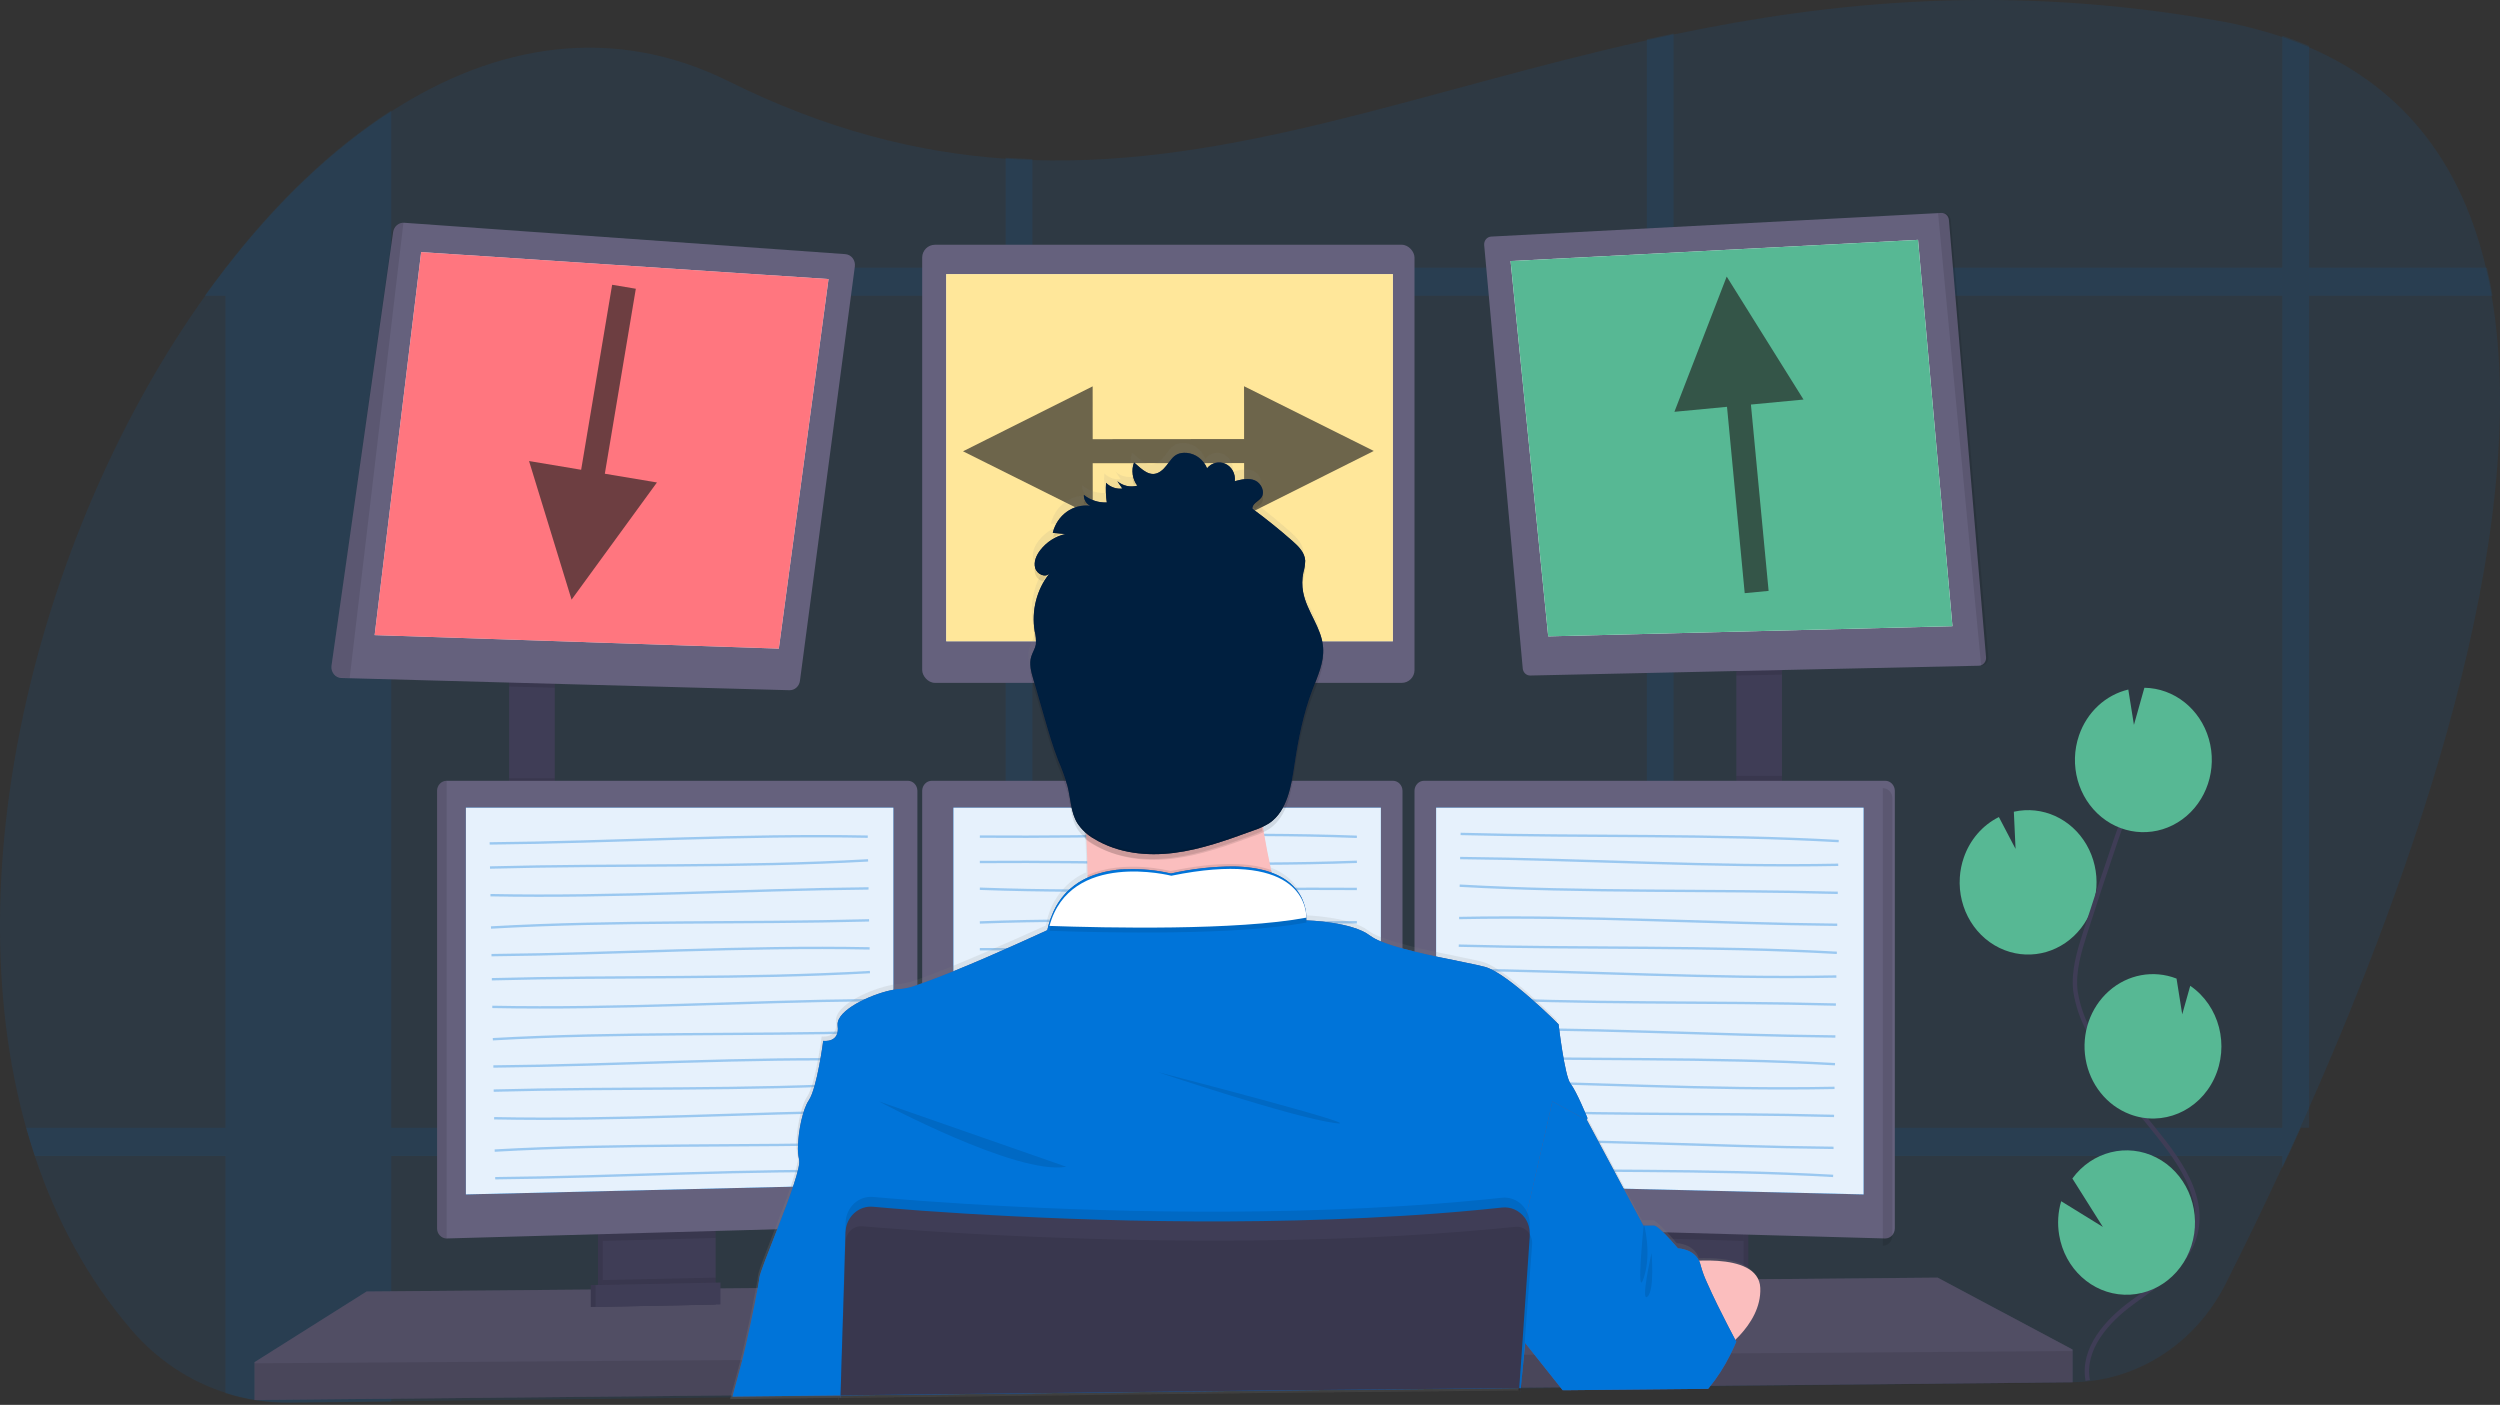 <?xml version="1.0" encoding="UTF-8"?>
<svg width="1041px" height="585px" viewBox="0 0 1041 585" version="1.1" xmlns="http://www.w3.org/2000/svg" xmlns:xlink="http://www.w3.org/1999/xlink">
    <rect x="0" y="0" width="1041" height="585" fill="#333333" stroke="none"/>
    <!-- Generator: Sketch 64 (93537) - https://sketch.com -->
    <title>pro-trader-blue</title>
    <desc>Created with Sketch.</desc>
    <defs>
        <polygon id="path-1" points="156 264.461 324.303 270.078 345 116.208 175.365 104.974"></polygon>
        <rect id="path-2" x="394" y="114.146" width="186" height="152.875"></rect>
        <polygon id="path-3" points="798.67 99.878 813 260.749 644.67 264.983 629 108.705"></polygon>
        <polygon id="path-4" points="372 336.324 372 493.121 194 497.352 194 336.324"></polygon>
        <polygon id="path-5" points="776 336.324 598 336.324 598 493.121 776 497.352"></polygon>
        <polygon id="path-6" points="575 336.324 575 493.121 397 497.352 397 336.324"></polygon>
        <linearGradient x1="49.992%" y1="100%" x2="49.992%" y2="-0.078%" id="linearGradient-7">
            <stop stop-color="#808080" stop-opacity="0.25" offset="0%"></stop>
            <stop stop-color="#808080" stop-opacity="0.12" offset="54%"></stop>
            <stop stop-color="#808080" stop-opacity="0.1" offset="100%"></stop>
        </linearGradient>
        <path d="M349.942,581.943 L349.942,581.057 L525.685,579.042 L632.76,577.988 L633.06,577.988 L632.95,579.548 L633.1,577.988 L633.291,577.988 L633.291,577.808 L634.662,563.623 L635.182,558.255 L635.342,556.578 L635.482,555.176 L641.666,533.439 L647.851,511.735 L653.054,493.458 L661,465.531 C661,465.531 656.497,454.457 653.995,451.293 C651.493,448.129 648.992,426.509 648.992,426.509 C648.992,426.509 627.637,405.068 618.3,402.601 C614.387,401.546 606.662,400.143 598.456,398.382 C595.384,397.728 592.232,397.032 589.2,396.273 C587.488,395.861 585.807,395.429 584.196,394.997 C581.06,394.171 577.97,393.164 574.94,391.98 C573.351,391.372 571.838,390.561 570.436,389.565 C563.081,383.881 544.648,383.237 543.938,383.237 C543.936,383.213 543.936,383.188 543.938,383.163 L543.938,383.069 C543.964,382.626 543.964,382.182 543.938,381.74 C543.938,381.318 543.938,380.822 543.848,380.263 C543.848,380.094 543.848,379.915 543.778,379.736 C543.728,379.356 543.668,378.955 543.578,378.534 C543.547,378.345 543.507,378.159 543.457,377.975 C543.167,376.704 542.748,375.47 542.207,374.294 C542.137,374.125 542.046,373.946 541.966,373.777 C541.476,372.803 540.907,371.875 540.265,371.003 C540.135,370.824 539.995,370.634 539.845,370.455 C539.025,369.436 538.114,368.504 537.123,367.671 C536.853,367.449 536.573,367.217 536.282,367.006 C536.121,366.868 535.95,366.741 535.772,366.627 L534.881,366.015 L534.051,365.509 C533.32,365.087 532.55,364.676 531.709,364.285 C531.449,364.159 531.169,364.043 530.889,363.927 C530.608,363.811 530.168,363.632 529.798,363.484 L529.738,363.484 L528.987,363.167 C528.417,362.967 527.836,362.788 527.226,362.609 L526.295,362.355 L525.295,362.113 L524.294,361.891 C523.293,361.68 522.223,361.491 521.102,361.343 L519.961,361.195 L518.79,361.069 L517.579,360.963 L515.858,360.858 L513.857,360.784 C505.03,360.784 496.228,361.769 487.598,363.726 C481.603,362.321 475.463,361.725 469.325,361.955 L468.455,361.955 L467.454,362.018 L466.814,362.018 L465.523,362.144 C465.092,362.144 464.652,362.239 464.222,362.303 C463.792,362.366 463.341,362.419 462.911,362.492 L462.25,362.609 C461.6,362.725 460.94,362.851 460.249,362.999 C460.029,363.041 459.809,363.094 459.589,363.157 C458.718,363.357 457.847,363.6 456.987,363.874 C456.556,364.001 456.126,364.148 455.696,364.306 C455.476,364.37 455.266,364.454 455.055,364.538 L454.415,364.781 L453.784,365.045 L453.034,365.361 C452.654,365.53 452.283,365.709 451.913,365.899 C451.703,365.994 451.493,366.099 451.293,366.215 C451.093,366.331 450.882,366.426 450.692,366.542 C448.43,367.774 446.339,369.329 444.478,371.162 L443.968,371.678 L443.467,372.216 C443.297,372.396 443.137,372.585 442.977,372.775 C442.325,373.527 441.717,374.319 441.156,375.148 C440.996,375.37 440.845,375.591 440.695,375.823 C440.06,376.81 439.485,377.839 438.974,378.903 C438.844,379.156 438.724,379.42 438.604,379.673 C437.787,381.454 437.118,383.307 436.602,385.209 C436.416,385.913 436.245,386.616 436.092,387.319 C436.092,387.319 414.907,397.169 397.335,404.299 C392.662,406.197 388.258,407.916 384.576,409.213 C383.505,409.593 382.504,409.941 381.574,410.268 C379.554,411.037 377.455,411.547 375.319,411.786 C374.313,411.804 373.309,411.903 372.317,412.082 C364.242,413.463 350.402,419.464 348.891,425.486 C348.768,425.967 348.734,426.468 348.791,426.963 C348.791,426.963 348.791,427.037 348.791,427.079 C349.791,434.461 342.787,433.407 342.787,433.407 C342.787,433.407 340.285,452.918 336.782,458.191 C334.251,461.987 332.519,470.456 332.299,476.847 C332.173,478.839 332.322,480.839 332.739,482.785 C332.739,482.838 332.739,482.89 332.739,482.933 C333.14,484.346 332.179,488.206 330.548,493.152 C328.777,498.584 326.195,505.333 323.713,511.703 C319.971,521.322 316.448,530.054 316.228,531.974 C316.138,532.828 315.878,534.357 315.517,536.329 C314.056,544.366 310.814,559.668 309.213,565.859 C308.022,570.479 306.291,576.806 305.1,581.152 C305.1,581.278 305.03,581.405 305,581.521 L349.862,581.057 L349.862,581.943 L350.002,581.943 L349.942,581.943 Z" id="path-8"></path>
        <path d="M473.575,202.225 C470.683,203.03 467.599,202.347 465.259,200.382 L467.338,203.426 C464.858,203.728 462.379,202.86 460.562,201.056 C460.373,203.781 460.481,206.52 460.882,209.219 C457.442,209.394 454.055,208.274 451.327,206.059 C451.217,208.006 452.27,209.818 453.965,210.599 C446.817,209.699 440.145,214.527 438.373,221.881 L443.59,222.386 C439.49,223.309 435.81,225.676 433.156,229.096 C431.557,231.203 430.337,233.899 431.037,236.47 C431.736,239.04 435.115,240.683 436.954,238.85 C431.658,245.511 429.427,254.298 430.857,262.856 C431.331,264.657 431.487,266.536 431.317,268.397 C430.987,270.135 429.947,271.641 429.428,273.337 C428.428,276.413 429.378,279.752 430.267,282.817 L434.955,299.059 C436.654,304.927 438.343,310.804 440.562,316.482 C442.133,320.071 443.469,323.77 444.56,327.553 C445.819,332.651 445.869,338.233 448.558,342.689 C450.401,345.493 452.864,347.782 455.734,349.357 C465.619,355.319 477.563,356.583 488.877,355.15 C500.192,353.718 511.046,349.768 521.811,345.849 C524.202,345.09 526.498,344.029 528.647,342.689 C536.094,337.549 537.753,327.036 539.142,317.777 C540.691,307.455 542.76,297.153 546.428,287.441 C548.607,281.658 551.426,275.791 550.946,269.597 C550.336,261.371 544.159,254.703 542.63,246.613 C542.118,243.909 542.142,241.123 542.7,238.429 C543.174,236.824 543.44,235.158 543.49,233.478 C543.32,230.086 540.681,227.474 538.202,225.294 C532.825,220.561 527.275,216.087 521.551,211.874 C521.261,209.767 523.98,208.861 525.209,207.197 C526.948,204.848 525.149,201.119 522.51,200.024 C519.872,198.928 516.913,199.645 514.165,200.371 C514.532,197.327 512.959,194.389 510.296,193.147 C507.632,191.905 504.511,192.654 502.621,194.989 C501.134,191.396 497.908,188.942 494.205,188.584 C487.578,188.037 487.448,193.377 483.21,196.316 C478.973,199.255 475.474,195.378 472.216,192.556 C470.997,195.803 471.516,199.489 473.575,202.225 L473.575,202.225 Z" id="path-9"></path>
        <path d="M723,558.637 C723,558.637 722.113,560.875 720.479,564.116 C718.006,569.102 714.996,573.768 711.509,578.019 L711.24,578.326 L709.626,578.326 L652.081,578.885 L650.706,578.885 L650.537,578.674 L639.374,564.644 L635.169,559.355 L634.999,559.134 L634.641,558.69 L634.441,558.437 L634.182,558.11 L626,547.827 L628.99,534.632 L634.083,512.399 L634.212,511.861 L635.209,507.638 L635.916,504.471 L638.288,494.147 L646.421,458.624 L660.871,466.541 L676.11,495.044 L684.292,510.351 L688.776,510.351 C689.624,510.351 691.567,512.083 693.52,514.078 C694.218,514.785 694.916,515.535 695.514,516.189 C697.287,518.132 698.693,519.799 698.693,519.799 C698.693,519.799 705.958,519.968 707.911,526.028 C708.012,526.321 708.095,526.621 708.16,526.925 C708.809,529.307 709.653,531.624 710.682,533.85 C711.968,536.817 713.582,540.184 715.216,543.552 C718.256,549.728 721.346,555.608 722.482,557.74 L722.621,558.004 L723,558.637 Z" id="path-10"></path>
    </defs>
    <g id="Page-1" stroke="none" stroke-width="1" fill="none" fill-rule="evenodd">
        <g id="pro-trader-blue">
            <path d="M961.214,461.862 C960.054,464.497 958.898,467.097 957.745,469.662 C955.945,473.647 954.169,477.554 952.416,481.383 C951.636,483.08 950.856,484.746 950.097,486.411 C941.499,504.931 933.471,521.311 926.653,534.782 C914.051,559.644 889.595,575.282 862.86,575.574 L711.25,577.313 L709.651,577.313 L696.654,577.461 L685.537,577.587 L651.446,577.977 L650.066,577.977 L632.711,578.178 L632.181,578.178 L525.21,579.4 L429.725,580.454 L418.618,580.581 L349.636,581.371 L349.556,581.371 L304.818,581.877 L304.338,581.877 L162.876,583.49 L120.557,583.975 C111.526,584.082 102.533,582.724 93.894,579.948 C78.86,575.16 65.349,566.141 54.815,553.86 C36.64,532.748 23.393,508.114 14.495,481.383 C13.209,477.526 12.009,473.618 10.896,469.662 C-19.905,359.882 17.645,218.248 85.227,123.467 C88.059,119.504 90.938,115.639 93.864,111.873 L93.934,111.788 C114.719,84.889 138.023,62.416 162.846,46.437 C206.834,18.072 255.571,10.082 303.509,33.893 C344.068,54.047 381.938,63.523 418.648,66.095 C422.357,66.348 426.066,66.538 429.755,66.653 C513.963,69.447 592.882,37.456 685.557,16.807 C689.246,15.985 692.945,15.173 696.674,14.404 C762.786,0.532 836.127,-6.783 923.344,8.596 C932.405,10.157 941.346,12.411 950.097,15.342 C953.942,16.649 957.648,18.054 961.214,19.558 C1002.843,37.414 1025.547,70.406 1035.194,111.746 C1036.107,115.583 1036.897,119.486 1037.563,123.457 C1054.669,222.897 1004.572,363.951 961.214,461.862 Z" id="path13" fill="#0074D9" fill-rule="nonzero" opacity="0.1"></path>
            <path d="M834.769,395.663 C846.143,400.025 858.887,396.333 866.553,386.453 C874.219,376.574 875.135,362.664 868.836,351.762 C862.538,340.859 850.4,335.344 838.564,338.006 L839.277,353.479 L832.338,340.219 C825.528,343.595 820.267,349.685 817.711,357.152 C816.803,359.767 816.251,362.505 816.072,365.284 C815.172,378.68 822.804,391.081 834.769,395.663 L834.769,395.663 Z" id="path10" fill="#57B894" fill-rule="nonzero"></path>
            <g id="g27" opacity="0.1" transform="translate(10, 13.249)" fill="#0074D9" fill-rule="nonzero">
                <path d="M152.9,32.797 L152.9,570.39 L110.57,570.875 C101.537,570.983 92.541,569.624 83.9,566.846 L83.9,98.2 L83.97,98.2 C104.76,71.247 128.07,48.757 152.9,32.797 Z" id="path15"></path>
                <path d="M1027.9,109.888 L75.26,109.888 C78.093,105.922 80.973,102.054 83.9,98.284 L83.9,98.2 L1025.53,98.2 C1026.443,102.019 1027.233,105.915 1027.9,109.888 Z" id="path17"></path>
                <path d="M951.48,5.907 L951.48,456.346 L948.01,456.346 C946.21,460.333 944.433,464.243 942.68,468.076 C941.9,469.775 941.12,471.441 940.36,473.108 L940.36,1.646 C944.207,2.954 947.913,4.374 951.48,5.907 Z" id="path19"></path>
                <path d="M686.87,0.707 L686.87,564.282 L675.75,564.409 L675.75,3.112 C679.44,2.289 683.14,1.477 686.87,0.707 Z" id="path21"></path>
                <path d="M419.88,52.998 L419.88,567.341 L408.77,567.468 L408.77,52.439 C412.48,52.692 416.19,52.839 419.88,52.998 Z" id="path23"></path>
                <path d="M948.01,456.356 C946.21,460.344 944.433,464.254 942.68,468.087 L4.51,468.087 C3.223,464.226 2.023,460.316 0.91,456.356 L948.01,456.356 Z" id="path25"></path>
            </g>
            <rect id="rect29" fill="#3F3D56" fill-rule="nonzero" x="212" y="280.27" width="19" height="61.15"></rect>
            <rect id="rect31" fill="#3F3D56" fill-rule="nonzero" x="723" y="277.213" width="19" height="64.207"></rect>
            <path d="M869.331,574.808 C866.898,561.632 877.44,549.95 887.853,542.358 C898.265,534.765 910.432,527.305 913.984,514.419 C919.091,495.9 903.881,478.941 892.044,464.316 C883.261,453.462 875.719,441.539 869.575,428.797 C866.904,423.792 865.085,418.325 864.201,412.647 C863.268,404.439 865.747,396.271 868.245,388.441 C876.566,362.357 885.463,336.492 894.935,310.845" id="path12" stroke="#3F3D56" stroke-width="1.832"></path>
            <polygon id="polygon33" fill="#65617D" fill-rule="nonzero" points="863 561.948 863 575.607 711.08 577.078 709.46 577.109 651.72 577.666 650.34 577.687 632.79 577.845 632.27 577.845 525.29 578.885 349.68 580.598 349.53 580.598 304.88 581.039 304.4 581.049 106 582.962 106 567.201 152.65 537.782 246.25 536.963 248.25 536.952 248.91 536.942 250.91 536.91 295.85 536.521 297.86 536.511 298.5 536.5 300.5 536.49 314.91 536.364 315.29 536.353 350.84 536.038 351.13 536.038 628.53 533.58 635.32 533.527 636 533.527 641.18 533.474 678.83 533.149 680.83 533.117 682.68 533.096 683.64 533.096 695.35 533.002 697.67 532.97 700.78 532.949 710.53 532.855 726 532.718 728 532.697 731.48 532.676 732.13 532.676 806.84 532.003"></polygon>
            <path d="M865.711,306.193 C869.019,296.562 876.752,289.374 886.225,287.125 L888.572,301.839 L892.922,286.385 C905.317,286.579 916.172,295.204 919.771,307.72 C923.369,320.235 918.887,333.769 908.684,341.197 C898.48,348.624 884.897,348.241 875.084,340.248 C865.272,332.256 861.483,318.487 865.711,306.193 L865.711,306.193 Z" id="path16" fill="#57B894" fill-rule="nonzero"></path>
            <polygon id="polygon35" fill="#000000" fill-rule="nonzero" opacity="0.2" points="863 561.948 863 575.607 711.08 577.078 709.46 577.109 651.72 577.666 650.34 577.687 632.79 577.845 632.27 577.845 525.29 578.885 349.68 580.598 349.53 580.598 304.88 581.039 304.4 581.049 106 582.962 106 567.201 152.65 537.782 246.25 536.963 248.25 536.952 248.91 536.942 250.91 536.91 295.85 536.521 297.86 536.511 298.5 536.5 300.5 536.49 314.91 536.364 315.29 536.353 350.84 536.038 351.13 536.038 628.53 533.58 635.32 533.527 636 533.527 641.18 533.474 678.83 533.149 680.83 533.117 682.68 533.096 683.64 533.096 695.35 533.002 697.67 532.97 700.78 532.949 710.53 532.855 726 532.718 728 532.697 731.48 532.676 732.13 532.676 806.84 532.003"></polygon>
            <path d="M296,508.563 L296,534.817 C296.001,537.356 294.644,539.668 292.513,540.757 C291.735,541.162 290.885,541.382 290.022,541.4 L255.247,542.193 C254.319,542.217 253.398,542.008 252.557,541.582 C250.387,540.512 248.997,538.179 249,535.611 L249,508.563 L296,508.563 Z" id="path37" fill="#3F3D56" fill-rule="nonzero"></path>
            <path d="M296,508.563 L296,534.817 C296.001,537.356 294.644,539.668 292.513,540.757 C291.735,541.162 290.885,541.382 290.022,541.4 L255.247,542.193 C254.319,542.217 253.398,542.008 252.557,541.582 C250.387,540.512 248.997,538.179 249,535.611 L249,508.563 L296,508.563 Z" id="path39" fill="#000000" fill-rule="nonzero" opacity="0.1"></path>
            <path d="M298,508.563 L298,534.817 C298.001,537.356 296.644,539.668 294.513,540.757 C293.735,541.162 292.885,541.382 292.022,541.4 L257.247,542.193 C256.319,542.217 255.398,542.008 254.557,541.582 C252.387,540.512 250.997,538.179 251,535.611 L251,508.563 L298,508.563 Z" id="path41" fill="#3F3D56" fill-rule="nonzero"></path>
            <rect id="rect43" fill="#3F3D56" fill-rule="nonzero" x="681" y="510.601" width="47" height="33.632"></rect>
            <rect id="rect45" fill="#000000" fill-rule="nonzero" opacity="0.1" x="681" y="510.601" width="47" height="33.632"></rect>
            <rect id="rect47" fill="#3F3D56" fill-rule="nonzero" x="679" y="510.601" width="47" height="33.632"></rect>
            <polygon id="polygon49" fill="#000000" fill-rule="nonzero" opacity="0.1" points="231 280.27 231 286.385 212 285.862 212 280.27"></polygon>
            <path d="M355.958,110.956 L333.098,283.499 C332.798,285.781 330.914,287.462 328.722,287.404 L145.678,282.416 L142.204,282.321 C140.98,282.291 139.827,281.714 139.032,280.737 C138.237,279.759 137.876,278.472 138.038,277.197 L163.702,96.574 C164.045,94.254 166.02,92.596 168.248,92.754 L351.953,105.821 C353.151,105.894 354.266,106.491 355.027,107.466 C355.787,108.441 356.125,109.707 355.958,110.956 L355.958,110.956 Z" id="path51" fill="#65617D" fill-rule="nonzero"></path>
            <g id="polygon53" fill-rule="nonzero">
                <use fill="#D4DFEC" xlink:href="#path-1"></use>
                <use fill="#FF767F" xlink:href="#path-1"></use>
            </g>
            <path id="Line" d="M254.895,118.581 L264.757,120.233 L263.931,125.164 L251.852,197.263 L273.551,200.898 L238,249.695 L220.293,191.976 L241.99,195.611 L254.069,123.512 L254.895,118.581 Z" fill-opacity="0.66" fill="#222222" fill-rule="nonzero"></path>
            <rect id="rect55" fill="#65617D" fill-rule="nonzero" x="384" y="101.916" width="205" height="182.43" rx="5.33"></rect>
            <g id="rect57" fill-rule="nonzero">
                <use fill="#D4DFEC" xlink:href="#path-2"></use>
                <use fill="#FFE79A" xlink:href="#path-2"></use>
            </g>
            <polygon id="polygon59" fill="#000000" fill-rule="nonzero" opacity="0.1" points="742 277.213 742 280.909 723 281.289 723 277.213"></polygon>
            <path d="M886.82,463.951 C900.426,469.162 915.57,462.767 922.016,449.089 C928.463,435.411 924.161,418.803 912.017,410.492 L908.677,422.36 L906.309,407.482 C906.286,407.47 906.263,407.46 906.238,407.452 C896.671,403.763 885.964,405.75 878.163,412.664 C870.362,419.578 866.655,430.365 868.442,440.95 C870.229,451.536 877.238,460.307 886.822,463.95 L886.82,463.951 Z" id="path20" fill="#57B894" fill-rule="nonzero"></path>
            <path d="M826.993,273.754 C827.048,274.636 826.759,275.504 826.194,276.156 C825.629,276.808 824.837,277.189 824,277.21 L637.194,281.289 C635.584,281.324 634.221,280.041 634.07,278.348 L618.014,102.066 C617.934,101.182 618.2,100.302 618.751,99.631 C619.301,98.96 620.088,98.557 620.928,98.514 L806.317,88.777 L808.313,88.672 C809.962,88.58 811.383,89.885 811.526,91.622 L826.993,273.754 Z" id="path61" fill="#65617D" fill-rule="nonzero"></path>
            <g id="polygon63" fill-rule="nonzero">
                <use fill="#FFFFFF" xlink:href="#path-3"></use>
                <use fill="#57B894" xlink:href="#path-3"></use>
            </g>
            <path d="M827.993,273.756 C828.049,274.638 827.756,275.506 827.182,276.158 C826.608,276.811 825.804,277.191 824.954,277.213 L807,88.777 L809.026,88.672 C810.701,88.58 812.144,89.885 812.289,91.623 L827.993,273.756 Z" id="path65" fill="#000000" fill-rule="nonzero" opacity="0.1"></path>
            <path d="M145.608,282.308 L142.165,282.214 C140.953,282.183 139.81,281.608 139.022,280.63 C138.235,279.653 137.877,278.367 138.038,277.093 L163.466,96.584 C163.802,94.249 165.777,92.581 168,92.757 L145.608,282.308 Z" id="path67" fill="#000000" fill-rule="nonzero" opacity="0.1"></path>
            <path id="Line" d="M719,115.166 L750.984,166.371 L729.081,168.45 L735.978,241.069 L736.45,246.047 L726.495,246.992 L726.022,242.014 L719.126,169.396 L697.225,171.476 L719,115.166 Z" fill-opacity="0.66" fill="#222222" fill-rule="nonzero"></path>
            <path id="Line" d="M518.02,160.824 L572.043,187.779 L518.065,214.824 L518.047,192.823 L455.004,192.876 L455.022,214.876 L401,187.921 L454.978,160.876 L454.995,182.876 L518.038,182.823 L518.02,160.824 Z" fill-opacity="0.66" fill="#222222" fill-rule="nonzero"></path>
            <rect id="rect69" fill="#000000" fill-rule="nonzero" opacity="0.1" x="212" y="324.094" width="19" height="17.326"></rect>
            <polygon id="polygon71" fill="#000000" fill-rule="nonzero" opacity="0.1" points="298 510.601 298 515.479 251 516.716 251 510.601"></polygon>
            <path d="M382,329.268 L382,506.178 C381.975,508.421 380.277,510.249 378.14,510.333 L186.01,515.697 L185.96,515.697 C183.784,515.669 182.027,513.825 182,511.542 L182,329.268 C182.027,326.985 183.784,325.142 185.96,325.113 L378.04,325.113 C380.216,325.142 381.973,326.985 382,329.268 Z" id="path73" fill="#65617D" fill-rule="nonzero"></path>
            <path d="M186,325.113 L186,515.697 L185.95,515.697 C183.78,515.669 182.027,513.825 182,511.542 L182,329.268 C182.027,326.985 183.78,325.142 185.95,325.113 L186,325.113 Z" id="path75" fill="#000000" fill-rule="nonzero" opacity="0.1"></path>
            <g id="polygon77" fill-rule="nonzero">
                <use fill="#0074D9" xlink:href="#path-4"></use>
                <use fill="#E6F1FC" xlink:href="#path-4"></use>
            </g>
            <path d="M203.874,349.828 C256.176,350.236 309.073,347.798 361.342,349.766" id="Path" stroke-opacity="0.33" stroke="#0074D9" transform="translate(282.608, 349.432) rotate(-1) translate(-282.608, -349.432) "></path>
            <path d="M204.021,360.265 C256.324,360.772 309.216,358.433 361.489,360.5" id="Path" stroke-opacity="0.33" stroke="#0074D9" transform="translate(282.755, 360.066) scale(1, -1) rotate(1) translate(-282.755, -360.066) "></path>
            <path d="M204.214,372.103 C256.516,372.512 309.413,370.073 361.682,372.041" id="Path" stroke-opacity="0.33" stroke="#0074D9" transform="translate(282.948, 371.707) scale(-1, -1) rotate(-1) translate(-282.948, -371.707) "></path>
            <path d="M204.423,384.607 C256.727,385.114 309.619,382.775 361.891,384.842" id="Path" stroke-opacity="0.33" stroke="#0074D9" transform="translate(283.157, 384.408) scale(-1, 1) rotate(1) translate(-283.157, -384.408) "></path>
            <path d="M204.644,396.348 C256.947,396.756 309.843,394.318 362.112,396.286" id="Path" stroke-opacity="0.33" stroke="#0074D9" transform="translate(283.378, 395.951) rotate(-1) translate(-283.378, -395.951) "></path>
            <path d="M204.791,406.784 C257.094,407.291 309.987,404.953 362.259,407.019" id="Path" stroke-opacity="0.33" stroke="#0074D9" transform="translate(283.525, 406.585) scale(1, -1) rotate(1) translate(-283.525, -406.585) "></path>
            <path d="M204.984,418.623 C257.287,419.031 310.183,416.593 362.452,418.561" id="Path" stroke-opacity="0.33" stroke="#0074D9" transform="translate(283.718, 418.227) scale(-1, -1) rotate(-1) translate(-283.718, -418.227) "></path>
            <path d="M205.194,431.126 C257.497,431.633 310.389,429.295 362.662,431.361" id="Path" stroke-opacity="0.33" stroke="#0074D9" transform="translate(283.928, 430.927) scale(-1, 1) rotate(1) translate(-283.928, -430.927) "></path>
            <path d="M205.412,442.719 C257.715,443.127 310.611,440.689 362.88,442.657" id="Path" stroke-opacity="0.33" stroke="#0074D9" transform="translate(284.146, 442.323) rotate(-1) translate(-284.146, -442.323) "></path>
            <path d="M205.559,453.156 C257.862,453.663 310.754,451.324 363.027,453.391" id="Path" stroke-opacity="0.33" stroke="#0074D9" transform="translate(284.293, 452.957) scale(1, -1) rotate(1) translate(-284.293, -452.957) "></path>
            <path d="M205.752,464.994 C258.054,465.402 310.951,462.964 363.22,464.932" id="Path" stroke-opacity="0.33" stroke="#0074D9" transform="translate(284.486, 464.598) scale(-1, -1) rotate(-1) translate(-284.486, -464.598) "></path>
            <path d="M205.962,477.497 C258.265,478.004 311.157,475.666 363.43,477.733" id="Path" stroke-opacity="0.33" stroke="#0074D9" transform="translate(284.696, 477.298) scale(-1, 1) rotate(1) translate(-284.696, -477.298) "></path>
            <path d="M206.183,489.238 C258.485,489.647 311.381,487.208 363.651,489.176" id="Path" stroke-opacity="0.33" stroke="#0074D9" transform="translate(284.917, 488.842) rotate(-1) translate(-284.917, -488.842) "></path>
            <rect id="rect79" fill="#000000" fill-rule="nonzero" opacity="0.1" x="723" y="323.075" width="19" height="18.345"></rect>
            <polygon id="polygon81" fill="#000000" fill-rule="nonzero" opacity="0.1" points="726 516.716 679 515.314 679 509.582 726 509.582"></polygon>
            <path d="M789,329.268 L789,511.542 C788.973,513.845 787.186,515.697 784.991,515.697 L784.991,515.697 L592.859,510.333 C590.723,510.249 589.025,508.421 589,506.178 L589,329.268 C589.027,326.985 590.784,325.142 592.959,325.113 L785.001,325.113 C787.192,325.119 788.973,326.969 789,329.268 Z" id="path83" fill="#65617D" fill-rule="nonzero"></path>
            <path d="M788,332.325 L788,514.6 C787.973,516.903 786.19,518.754 784,518.754 L784,518.754 L784,328.171 L784,328.171 C786.19,328.171 787.973,330.022 788,332.325 L788,332.325 Z" id="path85" fill="#000000" fill-rule="nonzero" opacity="0.1"></path>
            <g id="polygon87" fill-rule="nonzero">
                <use fill="#0074D9" xlink:href="#path-5"></use>
                <use fill="#E6F1FC" xlink:href="#path-5"></use>
            </g>
            <path d="M584,329.268 L584,506.178 C583.975,508.421 582.277,510.249 580.14,510.333 L388.01,515.697 L388.01,515.697 C385.815,515.697 384.027,513.845 384,511.542 L384,329.268 C384.027,326.985 385.784,325.142 387.96,325.113 L580.04,325.113 C582.216,325.142 583.973,326.985 584,329.268 Z" id="path89" fill="#65617D" fill-rule="nonzero"></path>
            <g id="polygon91" fill-rule="nonzero">
                <use fill="#0074D9" xlink:href="#path-6"></use>
                <use fill="#E6F1FC" xlink:href="#path-6"></use>
            </g>
            <path d="M408,348.358 C460.147,348.801 512.884,346.491 565,348.442" id="Path" stroke-opacity="0.33" stroke="#0074D9"></path>
            <path d="M408,359.569 C460.147,360.011 512.884,357.702 565,359.653" id="Path" stroke-opacity="0.33" stroke="#0074D9" transform="translate(486.5, 359.255) scale(1, -1) translate(-486.5, -359.255) "></path>
            <path d="M408,370.78 C460.147,371.222 512.884,368.913 565,370.863" id="Path" stroke-opacity="0.33" stroke="#0074D9" transform="translate(486.5, 370.466) scale(-1, -1) translate(-486.5, -370.466) "></path>
            <path d="M408,384.029 C460.147,384.471 512.884,382.162 565,384.113" id="Path" stroke-opacity="0.33" stroke="#0074D9" transform="translate(486.5, 383.715) scale(-1, 1) translate(-486.5, -383.715) "></path>
            <path d="M408,395.24 C460.147,395.682 512.884,393.373 565,395.323" id="Path" stroke-opacity="0.33" stroke="#0074D9"></path>
            <path d="M408,406.451 C460.147,406.893 512.884,404.584 565,406.534" id="Path" stroke-opacity="0.33" stroke="#0074D9" transform="translate(486.5, 406.137) scale(1, -1) translate(-486.5, -406.137) "></path>
            <path d="M408,417.661 C460.147,418.104 512.884,415.794 565,417.745" id="Path" stroke-opacity="0.33" stroke="#0074D9" transform="translate(486.5, 417.348) scale(-1, -1) translate(-486.5, -417.348) "></path>
            <path d="M408,429.891 C460.147,430.334 512.884,428.024 565,429.975" id="Path" stroke-opacity="0.33" stroke="#0074D9" transform="translate(486.5, 429.578) scale(-1, 1) translate(-486.5, -429.578) "></path>
            <path d="M408,442.121 C460.147,442.564 512.884,440.254 565,442.205" id="Path" stroke-opacity="0.33" stroke="#0074D9"></path>
            <path d="M408,452.313 C460.147,452.755 512.884,450.446 565,452.397" id="Path" stroke-opacity="0.33" stroke="#0074D9" transform="translate(486.5, 451.999) scale(1, -1) translate(-486.5, -451.999) "></path>
            <path d="M408,463.524 C460.147,463.966 512.884,461.657 565,463.607" id="Path" stroke-opacity="0.33" stroke="#0074D9" transform="translate(486.5, 463.21) scale(-1, -1) translate(-486.5, -463.21) "></path>
            <path d="M408,476.773 C460.147,477.215 512.884,474.906 565,476.856" id="Path" stroke-opacity="0.33" stroke="#0074D9" transform="translate(486.5, 476.459) scale(-1, 1) translate(-486.5, -476.459) "></path>
            <path d="M408,487.984 C460.147,488.426 512.884,486.117 565,488.067" id="Path" stroke-opacity="0.33" stroke="#0074D9"></path>
            <path d="M608.182,348.626 C660.486,349.133 713.378,346.795 765.65,348.861" id="Path" stroke-opacity="0.33" stroke="#0074D9" transform="translate(686.916, 348.427) rotate(1) translate(-686.916, -348.427) "></path>
            <path d="M607.976,359.456 C660.278,359.864 713.175,357.426 765.444,359.394" id="Path" stroke-opacity="0.33" stroke="#0074D9" transform="translate(686.71, 359.06) scale(1, -1) rotate(-1) translate(-686.71, -359.06) "></path>
            <path d="M607.785,370.803 C660.088,371.31 712.98,368.972 765.253,371.038" id="Path" stroke-opacity="0.33" stroke="#0074D9" transform="translate(686.519, 370.604) scale(-1, -1) rotate(1) translate(-686.519, -370.604) "></path>
            <path d="M607.575,383.701 C659.877,384.109 712.774,381.671 765.043,383.639" id="Path" stroke-opacity="0.33" stroke="#0074D9" transform="translate(686.309, 383.304) scale(-1, 1) rotate(-1) translate(-686.309, -383.304) "></path>
            <path d="M607.412,395.145 C659.715,395.652 712.607,393.314 764.88,395.381" id="Path" stroke-opacity="0.33" stroke="#0074D9" transform="translate(686.146, 394.946) rotate(1) translate(-686.146, -394.946) "></path>
            <path d="M607.205,405.975 C659.508,406.384 712.404,403.946 764.673,405.913" id="Path" stroke-opacity="0.33" stroke="#0074D9" transform="translate(685.939, 405.579) scale(1, -1) rotate(-1) translate(-685.939, -405.579) "></path>
            <path d="M607.014,417.323 C659.318,417.83 712.21,415.491 764.482,417.558" id="Path" stroke-opacity="0.33" stroke="#0074D9" transform="translate(685.748, 417.123) scale(-1, -1) rotate(1) translate(-685.748, -417.123) "></path>
            <path d="M606.805,430.22 C659.107,430.628 712.004,428.19 764.273,430.158" id="Path" stroke-opacity="0.33" stroke="#0074D9" transform="translate(685.539, 429.824) scale(-1, 1) rotate(-1) translate(-685.539, -429.824) "></path>
            <path d="M606.644,441.517 C658.947,442.024 711.839,439.685 764.112,441.752" id="Path" stroke-opacity="0.33" stroke="#0074D9" transform="translate(685.378, 441.318) rotate(1) translate(-685.378, -441.318) "></path>
            <path d="M606.438,452.347 C658.74,452.755 711.636,450.317 763.906,452.285" id="Path" stroke-opacity="0.33" stroke="#0074D9" transform="translate(685.172, 451.951) scale(1, -1) rotate(-1) translate(-685.172, -451.951) "></path>
            <path d="M606.246,463.694 C658.55,464.201 711.442,461.862 763.714,463.929" id="Path" stroke-opacity="0.33" stroke="#0074D9" transform="translate(684.98, 463.495) scale(-1, -1) rotate(1) translate(-684.98, -463.495) "></path>
            <path d="M606.037,476.591 C658.339,477 711.236,474.561 763.505,476.529" id="Path" stroke-opacity="0.33" stroke="#0074D9" transform="translate(684.771, 476.195) scale(-1, 1) rotate(-1) translate(-684.771, -476.195) "></path>
            <path d="M605.874,488.036 C658.177,488.543 711.069,486.205 763.342,488.271" id="Path" stroke-opacity="0.33" stroke="#0074D9" transform="translate(684.608, 487.837) rotate(1) translate(-684.608, -487.837) "></path>
            <path d="M857.438,514.277 C859.77,528.278 871.078,538.642 884.543,539.12 C898.009,539.599 909.952,530.061 913.171,516.257 C916.391,502.454 910.007,488.158 897.869,481.988 C885.731,475.819 871.156,479.462 862.932,490.722 L875.634,510.894 L858.278,500.187 C856.932,504.745 856.644,509.577 857.438,514.277 L857.438,514.277 Z" id="path24" fill="#57B894" fill-rule="nonzero"></path>
            <polygon id="polygon93" fill="#000000" fill-rule="nonzero" opacity="0.1" points="863 562.578 863 575.828 711.08 577.254 709.46 577.285 651.72 577.825 650.34 577.845 632.79 577.998 632.27 577.998 525.29 579.007 349.68 580.669 349.53 580.669 304.88 581.097 304.4 581.107 106 582.962 106 567.674 308.51 566.319 308.99 566.319 349.98 566.033 350.17 566.033 633.25 564.128 633.54 564.128 633.71 564.117 634.18 564.117 638.97 564.087 640.43 564.087 714.92 563.577 719.32 563.557 720.3 563.547"></polygon>
            <ellipse id="circle95" fill="#FBBEBE" fill-rule="nonzero" cx="487.5" cy="287.404" rx="51.5" ry="54.016"></ellipse>
            <path d="M304,582.592 C304,582.476 304.06,582.349 304.1,582.223 C305.1,578.433 306.879,572.024 308.209,566.904 C308.379,566.271 308.539,565.648 308.689,565.056 C310.159,559.282 313.018,545.758 314.608,537.322 C315.168,534.356 315.608,532.044 315.698,530.882 C315.897,529.098 318.907,521.465 322.316,512.692 C324.706,506.527 327.315,499.791 329.225,494.111 C330.475,490.738 331.455,487.259 332.154,483.712 C332.304,482.971 332.304,482.205 332.154,481.464 C331.854,480.257 331.693,479.016 331.674,477.769 L331.674,477.769 C331.444,471.223 333.294,460.877 336.153,456.538 C339.653,451.259 342.152,431.559 342.152,431.559 C342.152,431.559 347.331,432.351 348.151,427.832 C348.237,427.345 348.271,426.85 348.251,426.354 C348.249,425.962 348.219,425.57 348.161,425.183 C347.271,418.595 362.878,411.585 371.656,410.075 C372.647,409.896 373.65,409.797 374.655,409.779 C376.787,409.534 378.885,409.024 380.904,408.259 C381.837,407.957 382.837,407.605 383.903,407.203 C387.582,405.894 391.981,404.163 396.651,402.263 C414.207,395.073 435.462,385.371 435.462,385.371 C435.612,384.621 435.782,383.903 435.972,383.196 C438.102,374.169 444.171,366.749 452.319,363.211 L452.319,363.211 C452.319,362.514 452.319,361.807 452.319,361.1 C452.319,357.457 452.169,353.71 452.019,349.972 C452.019,349.244 451.959,348.515 451.919,347.787 C451.919,347.576 451.919,347.354 451.919,347.143 C451.919,346.932 451.919,346.773 451.919,346.594 C451.919,345.855 451.849,345.116 451.809,344.387 L451.629,344.24 C450.093,343.015 448.773,341.514 447.73,339.806 C447.149,338.807 446.673,337.745 446.31,336.638 C445.06,333.059 444.77,329.069 443.931,325.289 L443.751,324.508 C442.657,320.694 441.321,316.962 439.751,313.338 C437.542,307.616 435.842,301.725 434.153,295.76 C433.126,292.15 432.09,288.532 431.043,284.908 L429.464,279.376 C429.164,278.32 428.864,277.264 428.634,276.208 L428.634,276.208 C428.522,275.721 428.435,275.228 428.374,274.73 C428.093,273.11 428.175,271.444 428.614,269.863 C429.002,268.785 429.443,267.727 429.934,266.696 C430.143,266.228 430.31,265.74 430.433,265.239 L430.433,265.239 C430.466,265.128 430.493,265.016 430.513,264.901 C430.585,264.526 430.621,264.144 430.623,263.761 C430.589,262.377 430.414,261 430.103,259.654 C430.097,259.637 430.097,259.619 430.103,259.602 C430.092,259.506 430.075,259.411 430.053,259.317 C429.874,258.269 429.754,257.212 429.694,256.149 C429.342,250.433 430.546,244.729 433.163,239.712 L433.353,239.332 C433.904,238.312 434.519,237.331 435.192,236.397 L435.192,236.397 C435.502,235.953 435.822,235.531 436.192,235.109 C434.792,236.523 432.493,235.9 431.193,234.38 C430.978,234.142 430.794,233.876 430.643,233.588 C430.557,233.436 430.48,233.277 430.413,233.113 C430.363,232.987 430.323,232.849 430.283,232.712 C429.584,230.126 430.803,227.37 432.403,225.269 C433.979,223.223 435.931,221.535 438.142,220.307 L438.142,220.307 C438.271,220.225 438.404,220.151 438.542,220.086 C439.391,219.636 440.273,219.262 441.181,218.967 L441.181,218.967 C441.716,218.78 442.26,218.625 442.811,218.502 L439.102,218.143 L437.602,217.995 C439.129,211.598 444.368,206.956 450.599,206.477 L451.679,206.477 C452.204,206.486 452.729,206.532 453.249,206.614 C451.546,205.827 450.489,204.002 450.599,202.043 C453.217,204.207 456.463,205.349 459.787,205.274 L460.167,205.274 C459.994,204.13 459.881,202.978 459.827,201.821 L459.827,201.821 C459.727,200.254 459.727,198.681 459.827,197.113 C461.641,198.929 464.123,199.803 466.606,199.499 L464.526,196.437 C466.38,197.999 468.719,198.771 471.085,198.601 L471.565,198.549 C471.967,198.504 472.365,198.423 472.755,198.306 L472.844,198.306 C472.655,198.053 472.485,197.789 472.315,197.514 L472.255,197.387 C471.839,196.697 471.503,195.956 471.255,195.181 C471.155,194.881 471.075,194.574 471.015,194.262 L471.015,194.262 C470.579,192.343 470.737,190.327 471.465,188.509 C474.694,191.359 478.233,195.255 482.462,192.309 C486.692,189.364 486.832,183.958 493.46,184.507 C497.17,184.877 500.394,187.354 501.868,190.969 C503.785,188.681 506.87,187.938 509.537,189.121 C512.158,190.433 513.713,193.347 513.416,196.395 C516.165,195.667 519.125,194.949 521.764,196.047 C524.404,197.145 526.103,200.702 524.604,203.078 C524.563,203.152 524.516,203.223 524.464,203.289 C523.234,204.968 520.514,205.886 520.804,207.997 L521.224,208.314 L522.524,209.307 C527.623,213.192 532.589,217.274 537.421,221.553 C539.9,223.749 542.54,226.388 542.71,229.819 C542.74,230.661 542.659,231.503 542.47,232.322 L542.47,232.322 C542.31,233.145 542.09,233.968 541.92,234.792 C541.492,236.889 541.378,239.044 541.58,241.179 L541.58,241.179 C541.65,241.802 541.74,242.414 541.85,243.037 C543.38,251.198 549.558,257.934 550.168,266.263 L550.168,266.855 C550.205,267.745 550.182,268.638 550.098,269.526 C549.638,274.593 547.419,279.46 545.619,284.306 C545.509,284.601 545.399,284.897 545.299,285.193 C541.83,294.694 539.83,304.819 538.301,314.922 C537.807,318.507 537.14,322.062 536.301,325.574 C535.389,329.594 533.652,333.353 531.212,336.586 C530.237,337.801 529.107,338.867 527.853,339.753 C527.009,340.323 526.123,340.821 525.203,341.241 C525.203,341.241 525.203,341.241 525.203,341.305 C525.313,341.949 525.403,342.593 525.513,343.237 C525.573,343.575 525.623,343.912 525.683,344.292 L525.683,344.292 C525.679,344.313 525.679,344.335 525.683,344.356 C526.523,349.349 527.483,354.237 528.493,358.883 L529.003,361.195 C541.6,365.998 543.09,375.838 543.18,379.607 C543.215,380.109 543.215,380.614 543.18,381.116 C543.18,381.116 562.176,381.644 569.674,387.451 C571.076,388.455 572.59,389.271 574.183,389.879 C577.207,391.085 580.295,392.104 583.431,392.93 C585.041,393.373 586.721,393.806 588.43,394.229 C591.43,394.957 594.609,395.664 597.678,396.34 C605.867,398.082 613.575,399.507 617.484,400.563 C626.812,403.054 648.148,424.655 648.148,424.655 C648.148,424.655 650.647,446.445 653.147,449.623 C655.646,452.801 660.145,463.97 660.145,463.97 L676.682,495.019 L683.68,508.079 L688.179,508.079 C688.799,508.079 690.019,509.008 691.389,510.296 C692.578,511.415 693.898,512.808 695.058,514.075 L696.977,516.239 L698.177,517.644 C698.177,517.644 705.446,517.834 707.415,523.904 C713.334,523.725 720.602,524.136 725.691,526.543 C726.386,526.866 727.054,527.247 727.691,527.684 C729.801,528.974 731.3,531.143 731.82,533.659 C731.922,534.159 731.982,534.668 732,535.179 C732,535.781 732,536.383 732,536.974 C731.64,544.966 726.711,551.617 722.182,556.093 L722.502,556.695 C722.502,556.695 722.352,557.075 722.062,557.751 C721.982,557.951 721.882,558.173 721.772,558.426 L721.772,558.426 C721.182,559.757 720.242,561.752 719.013,564.085 C716.403,569.135 713.187,573.809 709.445,577.989 L709.155,578.306 L651.427,578.865 L651.257,578.654 L640.059,564.55 L634.491,557.54 L634.321,557.318 L634.161,558.997 L633.621,564.592 L632.321,578.116 L632.251,578.792 L632.251,578.971 L632.101,580.533 L632.211,578.971 L631.921,578.971 L524.944,580.027 L349.36,582.075 L349.36,582.962 L349.22,582.962 L349.22,582.075 L304.48,582.582 L304,582.592 Z" id="path97" fill="url(#linearGradient-7)" fill-rule="nonzero"></path>
            <path d="M539,397.982 C539,397.982 439.104,410.598 448.642,397.982 C452.096,393.419 453.049,379.899 452.859,364.498 C452.798,359.819 452.638,354.973 452.407,350.147 C451.303,327.019 448.642,304.415 448.642,304.415 C448.642,304.415 535.988,261.312 525.948,295.479 C521.932,309.283 523.248,328.669 526.3,346.867 C527.193,352.176 528.227,357.38 529.312,362.321 C531.958,374.374 535.192,386.276 539,397.982 L539,397.982 Z" id="path99" fill="#FBBEBE" fill-rule="nonzero"></path>
            <path d="M539,397.974 C539,397.974 439.104,410.607 448.642,397.974 C452.096,393.405 453.049,379.867 452.859,364.445 C468.089,357.623 487.466,362.708 487.466,362.708 C507.867,358.444 520.948,359.276 529.312,362.266 C531.958,374.334 535.192,386.253 539,397.974 L539,397.974 Z" id="path101" fill="#000000" fill-rule="nonzero" opacity="0.1"></path>
            <g id="path103" fill-rule="nonzero">
                <use fill="#575A88" xlink:href="#path-8"></use>
                <use fill="#0074D9" xlink:href="#path-8"></use>
            </g>
            <path d="M366,458.624 C366,458.624 423.368,489.503 444,485.839 L366,458.624 Z" id="path105" fill="#000000" fill-rule="nonzero" opacity="0.1"></path>
            <path d="M482,446.394 C482,446.394 537.176,465.014 555.568,467.6 C573.96,470.186 482,446.394 482,446.394 Z" id="path107" fill="#000000" fill-rule="nonzero" opacity="0.1"></path>
            <path d="M544,384.137 C515.054,389.59 460.556,388.416 437,387.589 C445.634,355.936 487.735,366.698 487.735,366.698 C539.848,356.058 543.84,378.134 544,384.137 Z" id="path109" fill="#000000" fill-rule="nonzero" opacity="0.1"></path>
            <path d="M544,382.099 C515.054,387.552 460.556,386.377 437,385.55 C445.634,353.897 487.735,364.659 487.735,364.659 C539.848,354.02 543.84,376.095 544,382.099 Z" id="path111" fill="#FFFFFF" fill-rule="nonzero"></path>
            <path d="M698,525.824 C698,525.824 732.309,520.195 732.982,536.278 C733.655,552.361 715.486,563.598 715.486,563.598 L698,525.824 Z" id="path113" fill="#FBBEBE" fill-rule="nonzero"></path>
            <path d="M525.609,346.042 C524.136,346.735 522.63,347.347 521.097,347.877 C510.289,351.8 499.391,355.754 488.012,357.188 C476.633,358.622 464.693,357.357 454.767,351.388 C453.725,350.769 452.721,350.083 451.76,349.332 C450.657,326.134 448,303.463 448,303.463 C448,303.463 535.223,260.229 525.197,294.5 C521.207,308.345 522.561,327.789 525.609,346.042 Z" id="path115" fill="#000000" fill-rule="nonzero" opacity="0.1"></path>
            <g id="path117" fill-rule="nonzero">
                <use fill="#3F3D56" xlink:href="#path-9"></use>
                <use fill="#001F3F" xlink:href="#path-9"></use>
            </g>
            <g id="path119" fill-rule="nonzero">
                <use fill="#575A88" xlink:href="#path-10"></use>
                <use fill="#0074D9" xlink:href="#path-10"></use>
            </g>
            <path d="M636.973,510.543 L636.873,512.038 L636.873,512.143 L636.703,514.548 L635.375,533.907 L633.768,557.229 L633.308,563.797 L632.31,577.853 L632.31,578.031 L525.469,579.077 L350.14,581.064 L350.14,581.943 L350,581.943 L350,581.064 L350,580.771 L350.449,565.753 L351.308,536.406 L352.047,511.526 L352.117,509.047 C352.205,506.024 353.477,503.171 355.634,501.16 C357.79,499.148 360.642,498.154 363.52,498.411 C368.233,498.829 374.354,499.342 381.673,499.886 L384.668,500.116 C426.935,503.19 505.049,507.165 583.872,502.207 C585.529,502.113 587.197,502.009 588.864,501.883 C601.086,501.078 613.298,500.042 625.39,498.746 C628.484,498.406 631.564,499.519 633.799,501.786 C636.034,504.053 637.197,507.24 636.973,510.49 L636.973,510.543 Z" id="path121" fill="#000000" fill-rule="nonzero" opacity="0.1"></path>
            <path d="M350,581.901 L350,581.021 L525.432,579.021 L632.317,577.974 L632.617,577.974 L632.617,577.796 L633.616,563.723 L634.046,557.44 L635.684,533.765 L636.972,515.021 L636.972,514.561 C637.032,513.697 636.995,512.829 636.863,511.974 C636.868,511.94 636.868,511.904 636.863,511.869 C636.588,510.102 635.902,508.433 634.865,507.011 C632.628,504.005 629.071,502.421 625.455,502.822 C613.358,504.121 601.141,505.157 588.914,505.964 C587.246,506.089 585.577,506.194 583.919,506.288 C505.064,511.199 426.918,507.22 384.633,504.194 L381.636,503.964 C374.314,503.419 368.191,502.917 363.476,502.487 C358.103,502.012 353.257,505.868 352.248,511.419 C352.147,511.986 352.087,512.56 352.068,513.136 L351.389,536.341 L350.46,565.733 L350.02,580.77 L350.02,581.063 L350.02,581.943 L350,581.901 Z" id="path123" fill="#3F3D56" fill-rule="nonzero"></path>
            <path d="M637.984,518.104 L636.752,534.301 L634.919,558.444 L634.459,564.488 L633.457,578.023 L633.397,578.699 L633.397,578.878 L633.397,578.878 L633.247,580.442 L633.357,578.878 L633.067,578.878 L525.909,579.935 L350,581.943 L350,581.647 L350.491,566.474 L351.492,536.827 L352.133,517.121 C352.197,514.844 353.351,512.756 355.198,511.574 C356.332,510.841 357.658,510.508 358.983,510.623 C361.086,510.803 363.67,511.014 366.685,511.247 C371.582,511.627 377.621,512.071 384.651,512.536 C397.67,513.402 414.004,514.332 432.722,515.093 C484.798,517.206 555.102,517.914 621.88,511.743 C624.885,511.469 627.989,511.162 631.024,510.856 C632.225,510.73 633.435,510.972 634.509,511.553 C634.813,511.713 635.101,511.904 635.37,512.124 C636.242,512.79 636.933,513.687 637.373,514.723 C637.475,514.929 637.559,515.145 637.623,515.367 C637.924,516.243 638.047,517.175 637.984,518.104 Z" id="path125" fill="#000000" fill-rule="nonzero" opacity="0.1"></path>
            <path d="M298,532.003 L298,535.426 C298.001,537.966 296.644,540.279 294.513,541.369 L254.557,542.195 C252.387,541.124 250.997,538.789 251,536.22 L251,533.001 L298,532.003 Z" id="path127" fill="#000000" fill-rule="nonzero" opacity="0.1"></path>
            <polygon id="polygon129" fill="#3F3D56" fill-rule="nonzero" points="298 543.18 246 544.233 246 535.096 298 534.042"></polygon>
            <polygon id="polygon131" fill="#000000" fill-rule="nonzero" opacity="0.1" points="298 543.18 246 544.233 246 535.096 298 534.042"></polygon>
            <polygon id="polygon133" fill="#3F3D56" fill-rule="nonzero" points="300 543.18 248 544.233 248 535.096 300 534.042"></polygon>
            <g id="g153" opacity="0.1" transform="translate(428, 196.699)" fill="#000000" fill-rule="nonzero">
                <path d="M45.59,4.893 C44.613,3.557 43.964,1.989 43.7,0.326 C43.459,1.951 43.603,3.614 44.12,5.167 C44.616,5.118 45.108,5.027 45.59,4.893 Z" id="path135"></path>
                <path d="M32.89,11.88 C32.701,10.59 32.578,9.29 32.52,7.987 C32.52,9.281 32.52,10.586 32.52,11.89 L32.89,11.88 Z" id="path137"></path>
                <path d="M114.39,46.994 C114.445,46.056 114.566,45.124 114.75,44.205 C115.223,42.605 115.492,40.945 115.55,39.27 C115.528,38.894 115.474,38.521 115.39,38.155 C115.22,39.123 114.95,40.091 114.75,41.048 C114.351,43 114.229,45.004 114.39,46.994 Z" id="path139"></path>
                <path d="M93.59,14.479 L94.68,15.31 C95.599,14.611 96.459,13.829 97.25,12.974 C98.016,11.86 98.161,10.401 97.63,9.144 C97.53,9.384 97.403,9.611 97.25,9.818 C96.02,11.48 93.3,12.396 93.59,14.479 Z" id="path141"></path>
                <path d="M11.42,24.602 C11.055,25.369 10.764,26.173 10.55,27.001 C12.114,26.082 13.799,25.412 15.55,25.012 L11.42,24.602 Z" id="path143"></path>
                <path d="M25.21,13.153 C24.553,12.772 23.925,12.34 23.33,11.859 C23.305,12.275 23.335,12.693 23.42,13.101 C24.017,13.071 24.615,13.088 25.21,13.153 Z" id="path145"></path>
                <path d="M122.98,75.152 C122.57,80.255 120.31,85.169 118.48,90.01 C114.81,99.712 112.74,110.003 111.19,120.325 C109.8,129.574 108.19,140.076 100.69,145.2 C98.547,146.548 96.253,147.608 93.86,148.357 C83.08,152.282 72.21,156.218 60.86,157.649 C49.51,159.08 37.6,157.828 27.7,151.872 C24.83,150.296 22.366,148.01 20.52,145.211 C17.85,140.76 17.8,135.183 16.52,130.09 C15.429,126.308 14.092,122.61 12.52,119.02 C10.31,113.359 8.61,107.446 6.92,101.627 C5.353,96.218 3.79,90.806 2.23,85.39 C1.716,83.761 1.335,82.089 1.09,80.392 C0.7,83.086 1.46,85.906 2.23,88.547 C3.79,93.97 5.353,99.382 6.92,104.783 C8.61,110.644 10.31,116.516 12.52,122.177 C14.092,125.767 15.429,129.465 16.52,133.247 C17.78,138.34 17.83,143.917 20.52,148.368 C22.366,151.167 24.83,153.453 27.7,155.029 C37.6,160.984 49.54,162.236 60.86,160.805 C72.18,159.374 83.04,155.439 93.86,151.514 C96.253,150.765 98.547,149.704 100.69,148.357 C108.14,143.233 109.8,132.731 111.19,123.482 C112.74,113.159 114.81,102.868 118.48,93.167 C120.66,87.4 123.48,81.539 123,75.341 C123,75.278 122.98,75.215 122.98,75.152 Z" id="path147"></path>
                <path d="M3.29,71.08 C3.29,71.08 3.29,71.006 3.29,70.964 C3.47,69.108 3.314,67.234 2.83,65.44 C2.63,64.285 2.5,63.118 2.44,61.946 C2.325,64.171 2.456,66.403 2.83,68.596 C2.99,69.417 3.17,70.248 3.29,71.08 Z" id="path149"></path>
                <path d="M6.34,45.342 C7.109,43.982 7.982,42.691 8.95,41.48 C7.12,43.321 3.74,41.68 3.03,39.123 C2.768,40.157 2.768,41.245 3.03,42.28 C3.531,43.851 4.794,45.02 6.34,45.342 L6.34,45.342 Z" id="path151"></path>
            </g>
            <path d="M684.5,509.582 C684.5,509.582 687.875,521.572 684.5,531.997 C681.125,542.423 684.5,509.582 684.5,509.582 Z" id="path155" fill="#000000" fill-rule="nonzero" opacity="0.1"></path>
            <path d="M687.703,521.812 C687.703,521.812 689.047,537.184 686.016,539.911 C682.985,542.638 687.703,521.812 687.703,521.812 Z" id="path157" fill="#000000" fill-rule="nonzero" opacity="0.1"></path>
        </g>
    </g>
</svg>